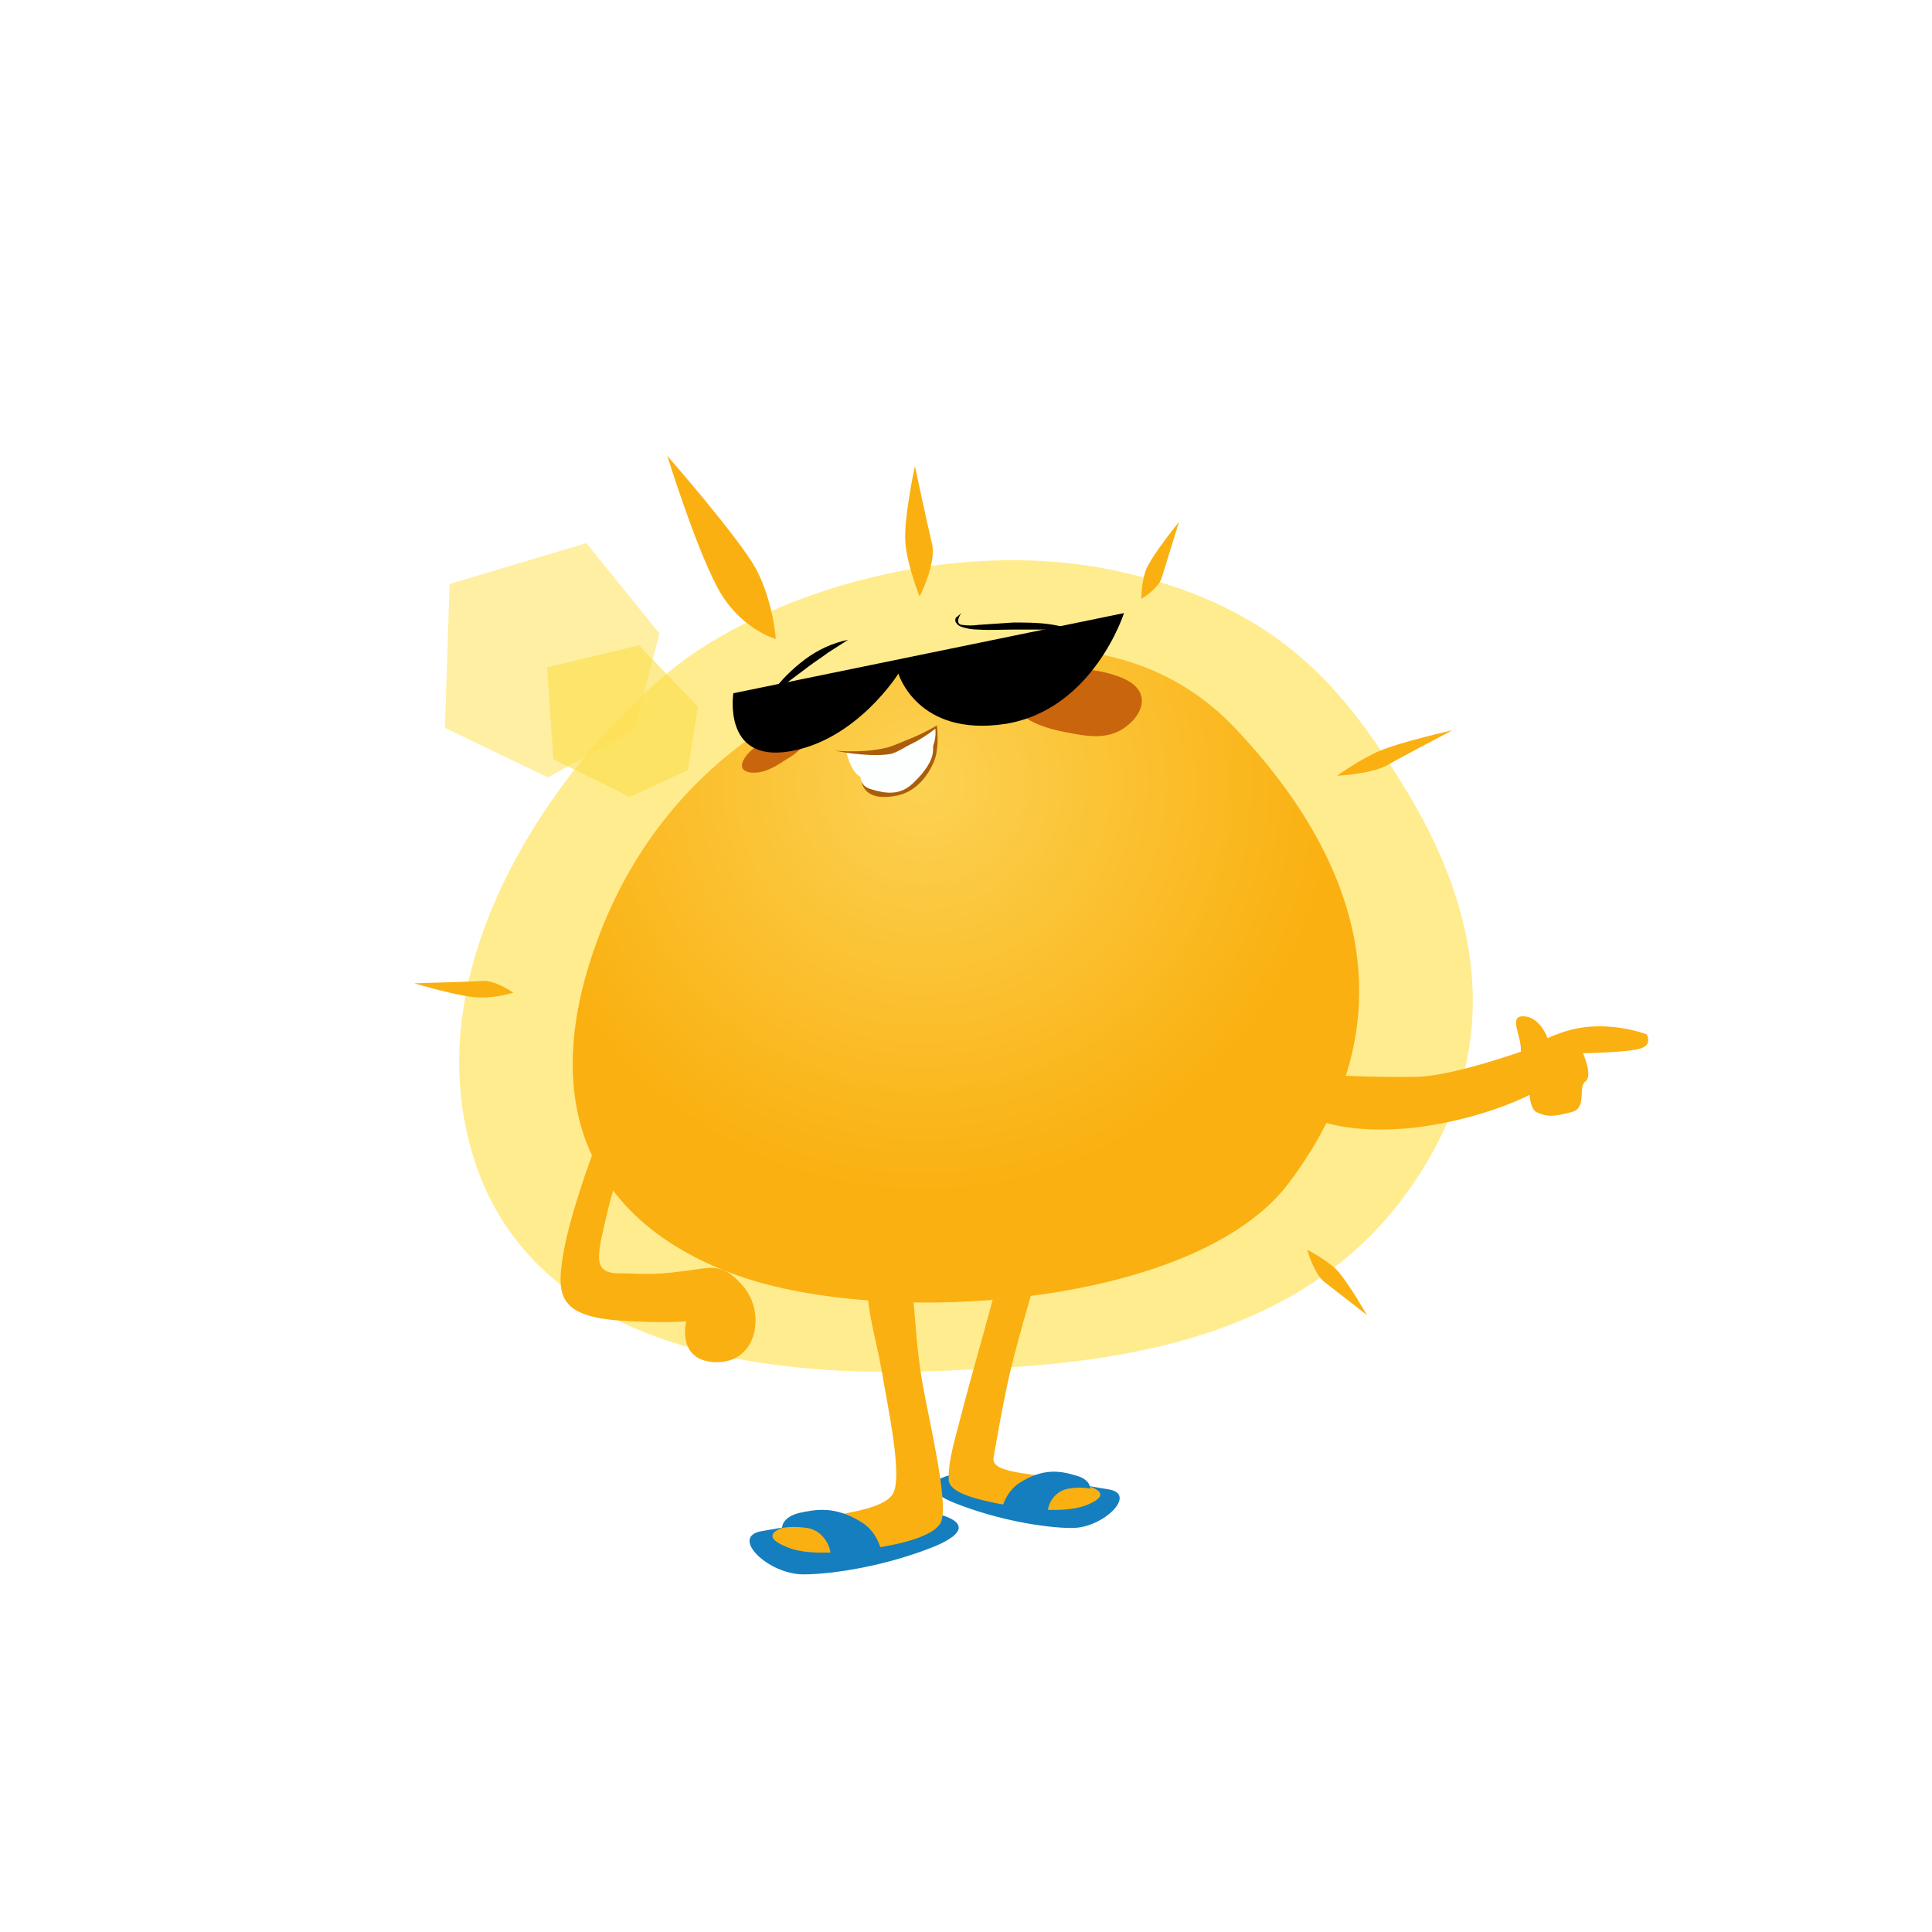 <?xml version="1.0" encoding="utf-8"?>
<!-- Generator: Adobe Illustrator 22.0.0, SVG Export Plug-In . SVG Version: 6.00 Build 0)  -->
<svg version="1.1" id="mascotte" xmlns="http://www.w3.org/2000/svg" xmlns:xlink="http://www.w3.org/1999/xlink" x="0px" y="0px"
	 viewBox="0 0 245.8 245.8" style="enable-background:new 0 0 245.8 245.8;" xml:space="preserve">
<style type="text/css">
	.st0{opacity:0.6;}
	.st1{fill-rule:evenodd;clip-rule:evenodd;fill:#FFDF43;}
	.st2{fill-rule:evenodd;clip-rule:evenodd;fill:url(#SVGID_1_);}
	.st3{fill-rule:evenodd;clip-rule:evenodd;fill:#FAB010;}
	.st4{fill-rule:evenodd;clip-rule:evenodd;fill:#157EBF;}
	.st5{opacity:0.6;fill:#FFE565;}
	.st6{opacity:0.6;fill:#FCDE48;}
	.st7{fill-rule:evenodd;clip-rule:evenodd;fill:#AA5D0A;}
	.st8{fill-rule:evenodd;clip-rule:evenodd;fill:#FDFEFE;}
	.st9{fill:#C8650D;}
	.st10{fill-rule:evenodd;clip-rule:evenodd;fill:#C8650D;}
	.st11{fill-rule:evenodd;clip-rule:evenodd;}
	.st12{clip-path:url(#SVGID_4_);}
	.st13{clip-path:url(#SVGID_5_);}
	.st14{fill:none;stroke:#FFFFFF;stroke-width:4;stroke-miterlimit:10;}
	.st15{fill:none;stroke:#FFFFFF;stroke-width:0.75;stroke-miterlimit:10;}
	.st16{fill:none;stroke:#FFFFFF;stroke-width:2;stroke-miterlimit:10;}
	.st17{fill:none;stroke:#FFFFFF;stroke-width:1.75;stroke-miterlimit:10;}
	.st18{fill:none;stroke:#FFFFFF;stroke-width:0.25;stroke-miterlimit:10;}
	.st19{clip-path:url(#SVGID_8_);}
	.st20{clip-path:url(#SVGID_9_);}
	.st21{fill-rule:evenodd;clip-rule:evenodd;fill:url(#SVGID_10_);}
	.st22{clip-path:url(#SVGID_13_);}
	.st23{clip-path:url(#SVGID_14_);}
	.st24{clip-path:url(#SVGID_17_);}
	.st25{clip-path:url(#SVGID_18_);}
	.st26{fill-rule:evenodd;clip-rule:evenodd;fill:url(#SVGID_19_);}
	.st27{clip-path:url(#SVGID_22_);}
	.st28{clip-path:url(#SVGID_23_);}
	.st29{clip-path:url(#SVGID_26_);}
	.st30{clip-path:url(#SVGID_27_);}
	.st31{fill:none;}
	.st32{fill:#4D2200;}
	.st33{fill:#3B5172;}
	.st34{fill:#60BFBB;}
	.st35{fill:#B3E5E2;}
	.st36{fill:#9BFFF8;}
	.st37{fill:url(#XMLID_7_);}
	.st38{fill:url(#XMLID_8_);}
	.st39{fill:url(#XMLID_9_);}
	.st40{fill:url(#XMLID_10_);}
	.st41{fill:url(#XMLID_11_);}
	.st42{fill:url(#XMLID_12_);}
	.st43{fill:url(#XMLID_13_);}
	.st44{fill:url(#XMLID_15_);}
	.st45{fill:url(#XMLID_16_);}
	.st46{fill:url(#XMLID_18_);}
	.st47{fill:url(#XMLID_20_);}
	.st48{fill:url(#XMLID_21_);}
	.st49{fill:url(#XMLID_22_);}
	.st50{fill:url(#XMLID_23_);}
	.st51{fill:url(#XMLID_25_);}
	.st52{fill:url(#XMLID_26_);}
	.st53{fill:url(#XMLID_27_);}
	.st54{fill-rule:evenodd;clip-rule:evenodd;fill:url(#SVGID_28_);}
	.st55{fill:#C95534;}
	.st56{fill:url(#SVGID_29_);}
	.st57{fill:#A2CBF1;}
	.st58{fill:#157EBF;}
	.st59{clip-path:url(#SVGID_31_);fill:none;stroke:#2B89E0;stroke-width:2.863;stroke-miterlimit:10;}
	.st60{fill:url(#SVGID_32_);}
	.st61{clip-path:url(#SVGID_34_);fill:none;stroke:#2B89E0;stroke-width:2.863;stroke-miterlimit:10;}
	.st62{fill:#CC5D3F;}
	.st63{fill:#FFC66B;}
	.st64{fill:#FFE3A3;}
	.st65{fill:#2B89E0;}
	.st66{fill-rule:evenodd;clip-rule:evenodd;fill:#FAB315;}
	.st67{clip-path:url(#SVGID_37_);}
	.st68{clip-path:url(#SVGID_38_);}
	.st69{clip-path:url(#SVGID_41_);}
	.st70{clip-path:url(#SVGID_42_);}
	.st71{fill-rule:evenodd;clip-rule:evenodd;fill:url(#SVGID_43_);}
	.st72{clip-path:url(#SVGID_46_);}
	.st73{clip-path:url(#SVGID_47_);}
	.st74{clip-path:url(#SVGID_50_);}
	.st75{clip-path:url(#SVGID_51_);}
	.st76{fill-rule:evenodd;clip-rule:evenodd;fill:url(#SVGID_52_);}
	.st77{fill-rule:evenodd;clip-rule:evenodd;fill:#42433E;}
	.st78{clip-path:url(#SVGID_54_);}
	.st79{fill-rule:evenodd;clip-rule:evenodd;fill:#FFFFFF;}
	.st80{clip-path:url(#SVGID_57_);}
	.st81{clip-path:url(#SVGID_58_);}
	.st82{clip-path:url(#SVGID_61_);}
	.st83{clip-path:url(#SVGID_62_);}
	.st84{fill-rule:evenodd;clip-rule:evenodd;fill:url(#SVGID_63_);}
	.st85{clip-path:url(#SVGID_65_);}
	.st86{fill:#FAB010;}
	.st87{clip-path:url(#SVGID_68_);}
	.st88{clip-path:url(#SVGID_69_);}
	.st89{clip-path:url(#SVGID_72_);}
	.st90{clip-path:url(#SVGID_73_);}
	.st91{fill-rule:evenodd;clip-rule:evenodd;fill:url(#SVGID_74_);}
	.st92{fill:#AA5D0A;}
	.st93{clip-path:url(#SVGID_77_);}
	.st94{clip-path:url(#SVGID_78_);}
	.st95{clip-path:url(#SVGID_81_);}
	.st96{clip-path:url(#SVGID_82_);}
	.st97{fill-rule:evenodd;clip-rule:evenodd;fill:url(#SVGID_83_);}
	.st98{fill-rule:evenodd;clip-rule:evenodd;fill:#E9AB48;}
	.st99{fill-rule:evenodd;clip-rule:evenodd;fill:#AA2C0A;}
	.st100{fill-rule:evenodd;clip-rule:evenodd;fill:#FFE565;}
	.st101{fill-rule:evenodd;clip-rule:evenodd;fill:#753E22;}
	.st102{fill-rule:evenodd;clip-rule:evenodd;fill:#3CB13C;}
	.st103{clip-path:url(#SVGID_86_);}
	.st104{clip-path:url(#SVGID_87_);}
	.st105{clip-path:url(#SVGID_90_);}
	.st106{clip-path:url(#SVGID_91_);}
	.st107{fill-rule:evenodd;clip-rule:evenodd;fill:url(#SVGID_92_);}
	.st108{clip-path:url(#SVGID_95_);}
	.st109{clip-path:url(#SVGID_96_);}
	.st110{clip-path:url(#SVGID_99_);}
	.st111{clip-path:url(#SVGID_100_);}
	.st112{fill-rule:evenodd;clip-rule:evenodd;fill:url(#SVGID_101_);}
	.st113{fill:#A7A89E;}
	.st114{fill:none;stroke:#A7A89E;stroke-width:0.25;stroke-miterlimit:10;}
	.st115{fill:#FDBA1D;}
	.st116{fill:#FFFFFF;}
	.st117{fill:#42433E;}
	.st118{fill:#2B2B28;}
	.st119{fill:#111110;}
	.st120{clip-path:url(#SVGID_104_);}
	.st121{clip-path:url(#SVGID_105_);}
	.st122{clip-path:url(#SVGID_108_);}
	.st123{clip-path:url(#SVGID_109_);}
	.st124{fill-rule:evenodd;clip-rule:evenodd;fill:#33383F;}
	.st125{fill:#272E35;}
	.st126{fill-rule:evenodd;clip-rule:evenodd;fill:url(#SVGID_110_);}
	.st127{fill-rule:evenodd;clip-rule:evenodd;fill:#434E5B;}
	.st128{opacity:0.5;fill-rule:evenodd;clip-rule:evenodd;fill:#FDFEFE;}
	.st129{fill-rule:evenodd;clip-rule:evenodd;fill:#FF4100;}
	.st130{fill-rule:evenodd;clip-rule:evenodd;fill:#7A1A00;}
	.st131{fill-rule:evenodd;clip-rule:evenodd;fill:#11A700;}
	.st132{fill-rule:evenodd;clip-rule:evenodd;fill:#165500;}
	.st133{fill-rule:evenodd;clip-rule:evenodd;fill:#0072CC;}
	.st134{fill-rule:evenodd;clip-rule:evenodd;fill:#00446F;}
	.st135{fill-rule:evenodd;clip-rule:evenodd;fill:url(#SVGID_111_);}
	.st136{fill-rule:evenodd;clip-rule:evenodd;fill:url(#SVGID_112_);}
	.st137{fill-rule:evenodd;clip-rule:evenodd;fill:#FCCF4E;}
	.st138{clip-path:url(#SVGID_115_);}
	.st139{clip-path:url(#SVGID_116_);}
	.st140{fill:none;stroke:#FFFFFF;stroke-width:3.358;stroke-miterlimit:10;}
	.st141{fill:none;stroke:#FFFFFF;stroke-width:0.63;stroke-miterlimit:10;}
	.st142{fill:none;stroke:#FFFFFF;stroke-width:1.679;stroke-miterlimit:10;}
	.st143{fill:none;stroke:#FFFFFF;stroke-width:1.469;stroke-miterlimit:10;}
	.st144{fill:none;stroke:#FFFFFF;stroke-width:0.21;stroke-miterlimit:10;}
	.st145{clip-path:url(#SVGID_119_);}
	.st146{clip-path:url(#SVGID_120_);}
	.st147{fill-rule:evenodd;clip-rule:evenodd;fill:none;stroke:#AA5D0A;stroke-width:0.965;stroke-miterlimit:10;}
	.st148{fill-rule:evenodd;clip-rule:evenodd;fill:#272E35;}
	.st149{fill:#33383F;}
	.st150{fill-rule:evenodd;clip-rule:evenodd;fill:url(#SVGID_121_);}
	.st151{fill:#4F0000;}
	.st152{fill:url(#SVGID_122_);}
	.st153{clip-path:url(#SVGID_124_);}
	.st154{fill:#EF7031;}
	.st155{fill:#F9CC02;}
	.st156{fill:#929497;}
	.st157{fill:#FF4100;}
	.st158{fill:#231F20;}
	.st159{fill:#B3B3B3;}
	.st160{fill:#58595B;}
	.st161{fill-rule:evenodd;clip-rule:evenodd;fill:#FAB212;}
	.st162{fill-rule:evenodd;clip-rule:evenodd;fill:url(#SVGID_125_);}
	.st163{clip-path:url(#SVGID_128_);}
	.st164{clip-path:url(#SVGID_129_);}
	.st165{fill:none;stroke:#FFFFFF;stroke-width:3.772;stroke-miterlimit:10;}
	.st166{fill:none;stroke:#FFFFFF;stroke-width:0.707;stroke-miterlimit:10;}
	.st167{fill:none;stroke:#FFFFFF;stroke-width:1.886;stroke-miterlimit:10;}
	.st168{fill:none;stroke:#FFFFFF;stroke-width:1.65;stroke-miterlimit:10;}
	.st169{fill:none;stroke:#FFFFFF;stroke-width:0.236;stroke-miterlimit:10;}
	.st170{clip-path:url(#SVGID_132_);}
	.st171{clip-path:url(#SVGID_133_);}
	.st172{fill:#FFD28C;}
	.st173{fill:#EEB96C;}
	.st174{fill:#DB84B5;}
	.st175{fill:#62B146;}
	.st176{fill:#A9C63D;}
	.st177{fill:#957F4B;}
	.st178{fill:#AD9568;}
	.st179{fill:#825F26;}
	.st180{fill:#CE7829;}
	.st181{fill:#AC5A26;}
	.st182{fill-rule:evenodd;clip-rule:evenodd;fill:none;stroke:#EAA211;stroke-width:5;stroke-miterlimit:10;}
	.st183{fill-rule:evenodd;clip-rule:evenodd;fill:url(#SVGID_134_);}
	.st184{fill:#FA852D;}
	.st185{fill:#F5752A;}
	.st186{fill:#F99E29;}
	.st187{fill-rule:evenodd;clip-rule:evenodd;fill:none;stroke:#FABA24;stroke-width:5;stroke-miterlimit:10;}
	.st188{fill-rule:evenodd;clip-rule:evenodd;fill:#EAA211;}
	.st189{fill-rule:evenodd;clip-rule:evenodd;fill:#FABA24;}
	.st190{fill:url(#SVGID_135_);}
	.st191{fill:url(#SVGID_136_);}
	.st192{filter:url(#Adobe_OpacityMaskFilter);}
	.st193{filter:url(#Adobe_OpacityMaskFilter_1_);}
	.st194{mask:url(#SVGID_137_);fill:url(#SVGID_138_);}
	.st195{opacity:0.14;fill:url(#SVGID_139_);}
	.st196{filter:url(#Adobe_OpacityMaskFilter_2_);}
	.st197{filter:url(#Adobe_OpacityMaskFilter_3_);}
	.st198{mask:url(#SVGID_140_);fill:url(#SVGID_141_);}
	.st199{opacity:0.14;fill:url(#SVGID_142_);}
	.st200{fill:url(#SVGID_143_);}
	.st201{fill:url(#SVGID_144_);}
	.st202{fill:url(#SVGID_145_);}
	.st203{fill:url(#SVGID_146_);}
	.st204{fill:#CBEAF6;}
	.st205{fill:#96D7ED;}
	.st206{fill:#F06888;}
	.st207{fill:#F395BE;}
	.st208{fill:#C84C27;}
	.st209{fill:#F16822;}
	.st210{fill:#F37940;}
	.st211{fill:#F37B4C;}
	.st212{fill:#4C3427;}
	.st213{fill:#9F3022;}
	.st214{fill-rule:evenodd;clip-rule:evenodd;fill:url(#SVGID_147_);}
	
		.st215{fill-rule:evenodd;clip-rule:evenodd;fill:none;stroke:#FAB010;stroke-width:10.343;stroke-linecap:round;stroke-linejoin:round;stroke-miterlimit:10;}
	
		.st216{fill-rule:evenodd;clip-rule:evenodd;fill:none;stroke:#FAB010;stroke-width:11;stroke-linecap:round;stroke-linejoin:round;stroke-miterlimit:10;}
	.st217{clip-path:url(#SVGID_150_);}
	.st218{clip-path:url(#SVGID_151_);}
	.st219{fill:none;stroke:#FFFFFF;stroke-width:4.33;stroke-miterlimit:10;}
	.st220{fill:none;stroke:#FFFFFF;stroke-width:0.812;stroke-miterlimit:10;}
	.st221{fill:none;stroke:#FFFFFF;stroke-width:2.165;stroke-miterlimit:10;}
	.st222{fill:none;stroke:#FFFFFF;stroke-width:1.894;stroke-miterlimit:10;}
	.st223{fill:none;stroke:#FFFFFF;stroke-width:0.271;stroke-miterlimit:10;}
	.st224{clip-path:url(#SVGID_154_);}
	.st225{clip-path:url(#SVGID_155_);}
	.st226{fill:none;stroke:#A7A89E;stroke-width:0.28;stroke-miterlimit:10;}
	
		.st227{fill-rule:evenodd;clip-rule:evenodd;fill:none;stroke:#FFFFFF;stroke-width:0.75;stroke-linecap:round;stroke-miterlimit:10;}
	.st228{fill-rule:evenodd;clip-rule:evenodd;fill:none;stroke:#FFFFFF;stroke-width:2.519;stroke-miterlimit:10;}
	.st229{fill:#4F2706;}
	.st230{opacity:0.25;fill:#FFFFFF;}
	.st231{fill-rule:evenodd;clip-rule:evenodd;fill:#A7A89E;}
	.st232{fill-rule:evenodd;clip-rule:evenodd;fill:none;stroke:#42433E;stroke-width:0.964;stroke-miterlimit:10;}
	.st233{opacity:0.5;fill:url(#SVGID_156_);}
	.st234{fill:#AEAFA3;}
	.st235{fill-rule:evenodd;clip-rule:evenodd;fill:url(#SVGID_157_);}
	.st236{fill:url(#SVGID_158_);}
	.st237{opacity:0.4;}
	.st238{fill:url(#SVGID_159_);}
	.st239{fill-rule:evenodd;clip-rule:evenodd;fill:none;stroke:#FAB011;stroke-width:5.362;stroke-miterlimit:10;}
	
		.st240{fill-rule:evenodd;clip-rule:evenodd;fill:none;stroke:#FABA24;stroke-width:3;stroke-linecap:round;stroke-linejoin:round;stroke-miterlimit:10;}
	
		.st241{fill-rule:evenodd;clip-rule:evenodd;fill:none;stroke:#FABA24;stroke-width:2;stroke-linecap:round;stroke-linejoin:round;stroke-miterlimit:10;}
	
		.st242{fill-rule:evenodd;clip-rule:evenodd;fill:none;stroke:#FABA24;stroke-width:2.5;stroke-linecap:round;stroke-linejoin:round;stroke-miterlimit:10;}
	.st243{fill-rule:evenodd;clip-rule:evenodd;fill:url(#SVGID_160_);}
	.st244{fill-rule:evenodd;clip-rule:evenodd;fill:url(#SVGID_161_);}
	.st245{opacity:0.5;fill:#FFE3A3;}
	.st246{fill-rule:evenodd;clip-rule:evenodd;fill:#32383F;}
	.st247{fill:#32383F;}
	.st248{fill:url(#SVGID_162_);}
	.st249{filter:url(#Adobe_OpacityMaskFilter_4_);}
	.st250{filter:url(#Adobe_OpacityMaskFilter_5_);}
	.st251{mask:url(#SVGID_163_);fill:url(#SVGID_164_);}
	.st252{opacity:0.5;fill:url(#SVGID_165_);}
	.st253{filter:url(#Adobe_OpacityMaskFilter_6_);}
	.st254{filter:url(#Adobe_OpacityMaskFilter_7_);}
	.st255{mask:url(#SVGID_166_);fill:url(#SVGID_167_);}
	.st256{opacity:0.5;fill:url(#SVGID_168_);}
	.st257{fill:url(#SVGID_169_);}
	.st258{opacity:0.5;}
	.st259{fill:#FFFDF0;}
	.st260{fill-rule:evenodd;clip-rule:evenodd;fill:none;stroke:#32383F;stroke-width:2;stroke-linecap:round;stroke-miterlimit:10;}
	.st261{opacity:0.2;}
	.st262{fill:none;stroke:#FDFEFE;stroke-width:2;stroke-miterlimit:10;}
	.st263{fill:none;stroke:#FDFEFE;stroke-width:2;stroke-miterlimit:10;stroke-dasharray:1.03,8.241;}
</style>
<g>
	<g id="Shape_9_14_" class="st0">
		<g>
			<path class="st1" d="M179,100.7c-7.8-12.8-16-23.3-36.2-27.9c-20.1-4.6-42.4,1.8-55.1,10.7c-12.6,8.9-35.9,36.4-27.5,63.6
				c8.3,27.2,43.1,28,59.7,27.3c16.7-0.7,42.8-1.8,58-21.2C190.5,136.9,190.2,119.2,179,100.7z"/>
		</g>
	</g>
	<g>
		<radialGradient id="SVGID_1_" cx="117.422" cy="99.572" r="52.434" gradientUnits="userSpaceOnUse">
			<stop  offset="0" style="stop-color:#FCD253"/>
			<stop  offset="1" style="stop-color:#FAB010"/>
		</radialGradient>
		<path class="st2" d="M114.8,85c-7.3,1.6-28.4,8.9-38.1,32.8c-9.6,23.9-0.3,38.7,18.1,44.8c19.2,6.3,57.4,3.4,69.1-12
			c16.6-22,7.9-42.5-6.8-58C142.9,77.7,122.8,83.2,114.8,85z"/>
	</g>
	<path class="st3" d="M173.9,167.3c0,0-2.4-4.2-3.8-5.7c-1.4-1.4-3.8-2.6-3.8-2.6s0.9,3.1,2.2,4.1
		C169.9,164.2,173.9,167.3,173.9,167.3z"/>
	<path class="st3" d="M184.8,92.9c0,0-6.6,1.5-9.2,2.6c-2.6,1.1-5.5,3.2-5.5,3.2s4.2-0.2,6.3-1.3C178.5,96.2,184.8,92.9,184.8,92.9z
		"/>
	<path class="st3" d="M116.4,59.3c0,0-1.5,6.9-1.2,9.9c0.3,3,1.8,6.7,1.8,6.7s2.1-4.1,1.6-6.6C118,66.8,116.4,59.3,116.4,59.3z"/>
	<path class="st3" d="M150,66.4c0,0-3.5,4.3-4.2,6.1c-0.6,1.6-0.6,3.7-0.6,3.7s2.2-1.3,2.6-2.7C148.1,72.5,150,66.4,150,66.4z"/>
	<path class="st3" d="M52.7,125.1c0,0,6,1.8,8.3,1.8c2,0.1,4.3-0.6,4.3-0.6s-2.2-1.6-3.9-1.5C60.1,124.9,52.7,125.1,52.7,125.1z"/>
	<path class="st3" d="M84.9,58c0,0,3.5,11.3,6.3,16.6c2.8,5.4,7.5,6.7,7.5,6.7s-0.3-4.7-2.5-8.9C94,68.4,84.9,58,84.9,58z"/>
	<g>
		<path class="st4" d="M123.7,187.2c-2.5,0.1-8.4,1.5-2.3,4c5.5,2.2,11.6,3.2,15,3.2c4,0,8.3-4.3,4.7-4.9c-3.6-0.6-6.1-1.1-8.9-1.3
			C128.7,187.9,125.6,187.1,123.7,187.2z"/>
		<path class="st3" d="M131.1,165c-1.2,4.2-2.3,8-3.1,11.9c-0.5,2.3-1.3,6.8-1.6,8.6c-0.3,1.8,4.2,1.9,7.4,2.5
			c3.2,0.6,9.2,1.6,4.4,3.5c-2.3,0.9-6.1,0.7-10.1,0c-4-0.7-7.3-1.6-7.4-3.2c-0.1-2.5,0.9-5.5,1.7-8.7c1.1-4.3,2.5-9,3.8-13.9
			C127.7,160.1,132,161.8,131.1,165z"/>
		<path class="st4" d="M127.5,191.8c0,0,0.5-2.1,2.3-3.2c2.9-1.8,5-1.5,7-0.9c2,0.5,1.9,1.7,1.9,1.7s-1.1-0.3-2.8,0
			c-1.7,0.3-2.6,1.9-2.6,3C131.3,193,127.5,191.8,127.5,191.8z"/>
	</g>
	<g>
		<path class="st4" d="M116.4,192.2c2.8,0.1,9.4,1.6,2.6,4.5c-6.1,2.5-13,3.6-16.8,3.6c-4.5,0-9.4-4.8-5.3-5.5c4-0.7,6.9-1.2,10-1.5
			C110.7,192.9,114.2,192.1,116.4,192.2z"/>
		<path class="st3" d="M110.6,162.3c-0.8,2.8,0.8,7.7,1.6,12.2c0.7,4.4,2.8,13.7,1.3,15.7c-1.2,1.6-4.7,2.1-8.3,2.8
			c-3.6,0.7-10.3,1.8-4.9,3.9c2.5,1,6.8,0.7,11.3,0c4.5-0.7,7.8-1.9,8.2-3.5c0.8-2.7-1.6-12.7-2.4-17.2c-0.9-5.1-0.9-8.6-1.4-12.8
			C115.3,156.8,111.6,158.7,110.6,162.3z"/>
		<path class="st4" d="M112.1,197.2c0,0-0.5-2.4-2.6-3.6c-3.3-2-5.6-1.6-7.9-1.1c-2.2,0.6-2.1,1.9-2.1,1.9s1.3-0.3,3.2,0
			c1.9,0.3,2.9,2.1,3,3.4C107.8,198.6,112.1,197.2,112.1,197.2z"/>
	</g>
	<g>
		<path class="st3" d="M78.9,144.9c2,0.5,0.3,2.9,0.3,2.9s-1.2,3.3-1.9,6.3c-1.3,5.6-2.1,7.9,1.5,7.9c2.9,0,3.9,0.3,8.3-0.3
			c3.4-0.4,4.8-1.2,7.5,2c2.8,3.3,1.8,9.7-3.5,9.6c-5.1-0.1-3.8-5.2-3.8-5.2c0,0-2.8,0.3-8.6-0.1c-7.8-0.6-7.9-3.4-7-8.7
			c0.9-5.1,3.8-12.8,3.8-12.8C76.2,144.7,77,144.4,78.9,144.9z"/>
	</g>
	<path class="st3" d="M167.9,136.4c-1.1,0.4,7.3,0.7,12.4,0.6c3.7-0.1,10-2.1,13.2-3.2c0.1-2.1-1.7-4.6,0.4-4.5
		c1.6,0.1,2.6,1.7,3,2.8c0.5-0.3,1.2-0.5,2-0.8c5.3-1.8,10.6,0.3,10.6,0.3s0.8,1.3-0.8,1.8c-1.6,0.5-7.3,0.6-7.3,0.6
		s1.3,2.9,0.3,3.6s0.3,3.4-1.8,3.9c-2,0.5-2.9,0.7-4.4,0c-0.5-0.2-0.8-1.1-0.9-2.2c-1.6,0.8-6.7,3.1-14.1,4.1
		c-9.1,1.1-13.3-1.1-13.3-1.1L167.9,136.4z"/>
	<polygon class="st5" points="80.7,92.9 69.7,98.9 56.6,92.6 57.2,74.3 74.6,69.1 83.9,80.6 	"/>
	<polygon class="st6" points="87.5,98 80.1,101.4 70.4,96.6 69.6,84.9 81.3,82.1 88.8,89.9 	"/>
	<g>
		<path d="M98.2,88.3c0.5-0.9,1.2-1.7,1.9-2.4c0.7-0.7,1.5-1.4,2.3-2c1.6-1.2,3.5-2.1,5.5-2.5l-2.5,1.6c-0.8,0.6-1.6,1.1-2.4,1.7
			C101.4,85.9,99.8,87.1,98.2,88.3z"/>
	</g>
	<g>
		<path d="M122.3,78c-0.2,0.3-0.4,0.7-0.4,1c0,0.3,0.2,0.5,0.5,0.5c0.7,0.1,1.4,0.1,2.1,0c1.5-0.1,2.9-0.2,4.4-0.3
			c1.5,0,3,0,4.5,0.2c1.5,0.2,3,0.6,4.3,1.2c-1.5-0.3-2.9-0.4-4.4-0.5c-1.5,0-2.9,0-4.4,0c-1.5,0-2.9,0.1-4.4,0
			c-0.7,0-1.5-0.1-2.3-0.4c-0.2-0.1-0.4-0.2-0.5-0.4c-0.2-0.2-0.2-0.5-0.1-0.7C121.7,78.5,122,78.3,122.3,78z"/>
	</g>
	<path class="st7" d="M117.5,93.3l1.7-1c0,0,0.3,2.4-0.2,4.1c-0.7,2.1-2.4,4.3-4.8,4.8c-2.4,0.5-3.7,0-4.3-1s-0.1-1.5,0-1.7
		c0.1-0.2,1.9-2.9,1.9-2.9"/>
	<path class="st8" d="M109.6,97.8c0,0-0.7,2.1,1.2,2.6c1.9,0.6,3.7,0.8,5.3-0.7s2.5-2.9,2.6-4.1c0.1-1.1-0.2-1.9-0.2-1.9
		s-4.5,3.6-6,3.8s-1.7,0.2-1.7,0.2H109.6z"/>
	<path class="st8" d="M107.7,95.7c0,0,0.6,3.3,2.6,3.4c2,0.1,2.8,0.1,4.1-0.2c1.2-0.4,3.4-2.4,4.1-3.6c0.7-1.2,0.5-2.6,0.5-2.6
		s-2.4,2-4.8,2.6C112.6,95.6,109.8,96,107.7,95.7z"/>
	<path class="st7" d="M106.2,95.5c0,0,4.6,0.5,8-0.8c3.4-1.4,5.2-2.5,5.2-2.5s-4.4,3.3-6,3.7C112,96.2,109.2,96.1,106.2,95.5z"/>
	<g>
		<path class="st9" d="M101.4,93.2c-0.4,0-3.2,0.3-4.9,1.5c-1.2,0.9-2.1,1.9-2.1,2.7c0,0.5,0.4,0.8,1.2,0.9c0.1,0,0.2,0,0.4,0
			c1.8,0,3.5-1.4,4.4-1.9c1-0.6,1.9-1.5,2.3-2.2c0.1-0.1,0.1-0.2,0.1-0.3C102.6,93.4,101.8,93.2,101.4,93.2
			C101.4,93.2,101.4,93.2,101.4,93.2"/>
	</g>
	<path class="st10" d="M142.4,86.1c-5.1-1.9-11.6-1-13.4,2.3c-0.9,1.6,1.6,3.8,6.3,4.7c3.1,0.6,6.1,1.3,8.7-1.3
		C145.5,90.3,146.4,87.6,142.4,86.1z"/>
	<path class="st11" d="M143,78L93.3,88.2c0,0-1.4,8.8,7.1,7.4c8.6-1.4,13.9-9.9,13.9-9.9s2.4,8.1,13.6,6.4C139.1,90.3,143,78,143,78
		z"/>
	<g>
		<defs>
			<path id="SVGID_11_" d="M115.1,84.8l0.2,0.7c0.1,0.3,2.3,7.3,12.5,5.7c8-1.3,12.1-8.5,13.6-11.8L115.1,84.8z"/>
		</defs>
		<defs>
			<path id="SVGID_12_" d="M115.1,84.8l0.2,0.7c0.1,0.3,2.3,7.3,12.5,5.7c8-1.3,12.1-8.5,13.6-11.8L115.1,84.8z"/>
		</defs>
		<clipPath id="SVGID_4_">
			<use xlink:href="#SVGID_11_"  style="overflow:visible;"/>
		</clipPath>
		<clipPath id="SVGID_5_" class="st12">
			<use xlink:href="#SVGID_12_"  style="overflow:visible;"/>
		</clipPath>
		<g class="st13">
			<line class="st14" x1="128.5" y1="78.1" x2="112.9" y2="105.6"/>
			<line class="st14" x1="128.5" y1="78.1" x2="112.9" y2="105.6"/>
			<line class="st15" x1="120.1" y1="80.6" x2="105.7" y2="105.6"/>
			<line class="st15" x1="120.1" y1="80.6" x2="105.7" y2="105.6"/>
			<line class="st16" x1="123.2" y1="79.3" x2="108.2" y2="105.6"/>
			<line class="st16" x1="123.2" y1="79.3" x2="108.2" y2="105.6"/>
			<line class="st17" x1="140.5" y1="77.1" x2="124.3" y2="105.6"/>
			<line class="st17" x1="140.5" y1="77.1" x2="124.3" y2="105.6"/>
			<line class="st18" x1="142.7" y1="77.1" x2="126.4" y2="105.6"/>
			<line class="st18" x1="142.7" y1="77.1" x2="126.4" y2="105.6"/>
		</g>
	</g>
	<g>
		<defs>
			<path id="SVGID_15_" d="M94.2,89.1c-0.1,1.1,0,3.3,1.3,4.6c1,1,2.6,1.3,4.7,1c8-1.3,13.2-9.4,13.2-9.4l0.1-0.2L94.2,89.1z"/>
		</defs>
		<defs>
			<path id="SVGID_16_" d="M94.2,89.1c-0.1,1.1,0,3.3,1.3,4.6c1,1,2.6,1.3,4.7,1c8-1.3,13.2-9.4,13.2-9.4l0.1-0.2L94.2,89.1z"/>
		</defs>
		<clipPath id="SVGID_8_">
			<use xlink:href="#SVGID_15_"  style="overflow:visible;"/>
		</clipPath>
		<clipPath id="SVGID_9_" class="st19">
			<use xlink:href="#SVGID_16_"  style="overflow:visible;"/>
		</clipPath>
		<g class="st20">
			<line class="st14" x1="106.7" y1="82.3" x2="93.4" y2="105.6"/>
			<line class="st14" x1="106.7" y1="82.3" x2="93.4" y2="105.6"/>
			<line class="st15" x1="110.6" y1="82.3" x2="97.3" y2="105.6"/>
			<line class="st15" x1="110.6" y1="82.3" x2="97.3" y2="105.6"/>
		</g>
	</g>
</g>
</svg>
